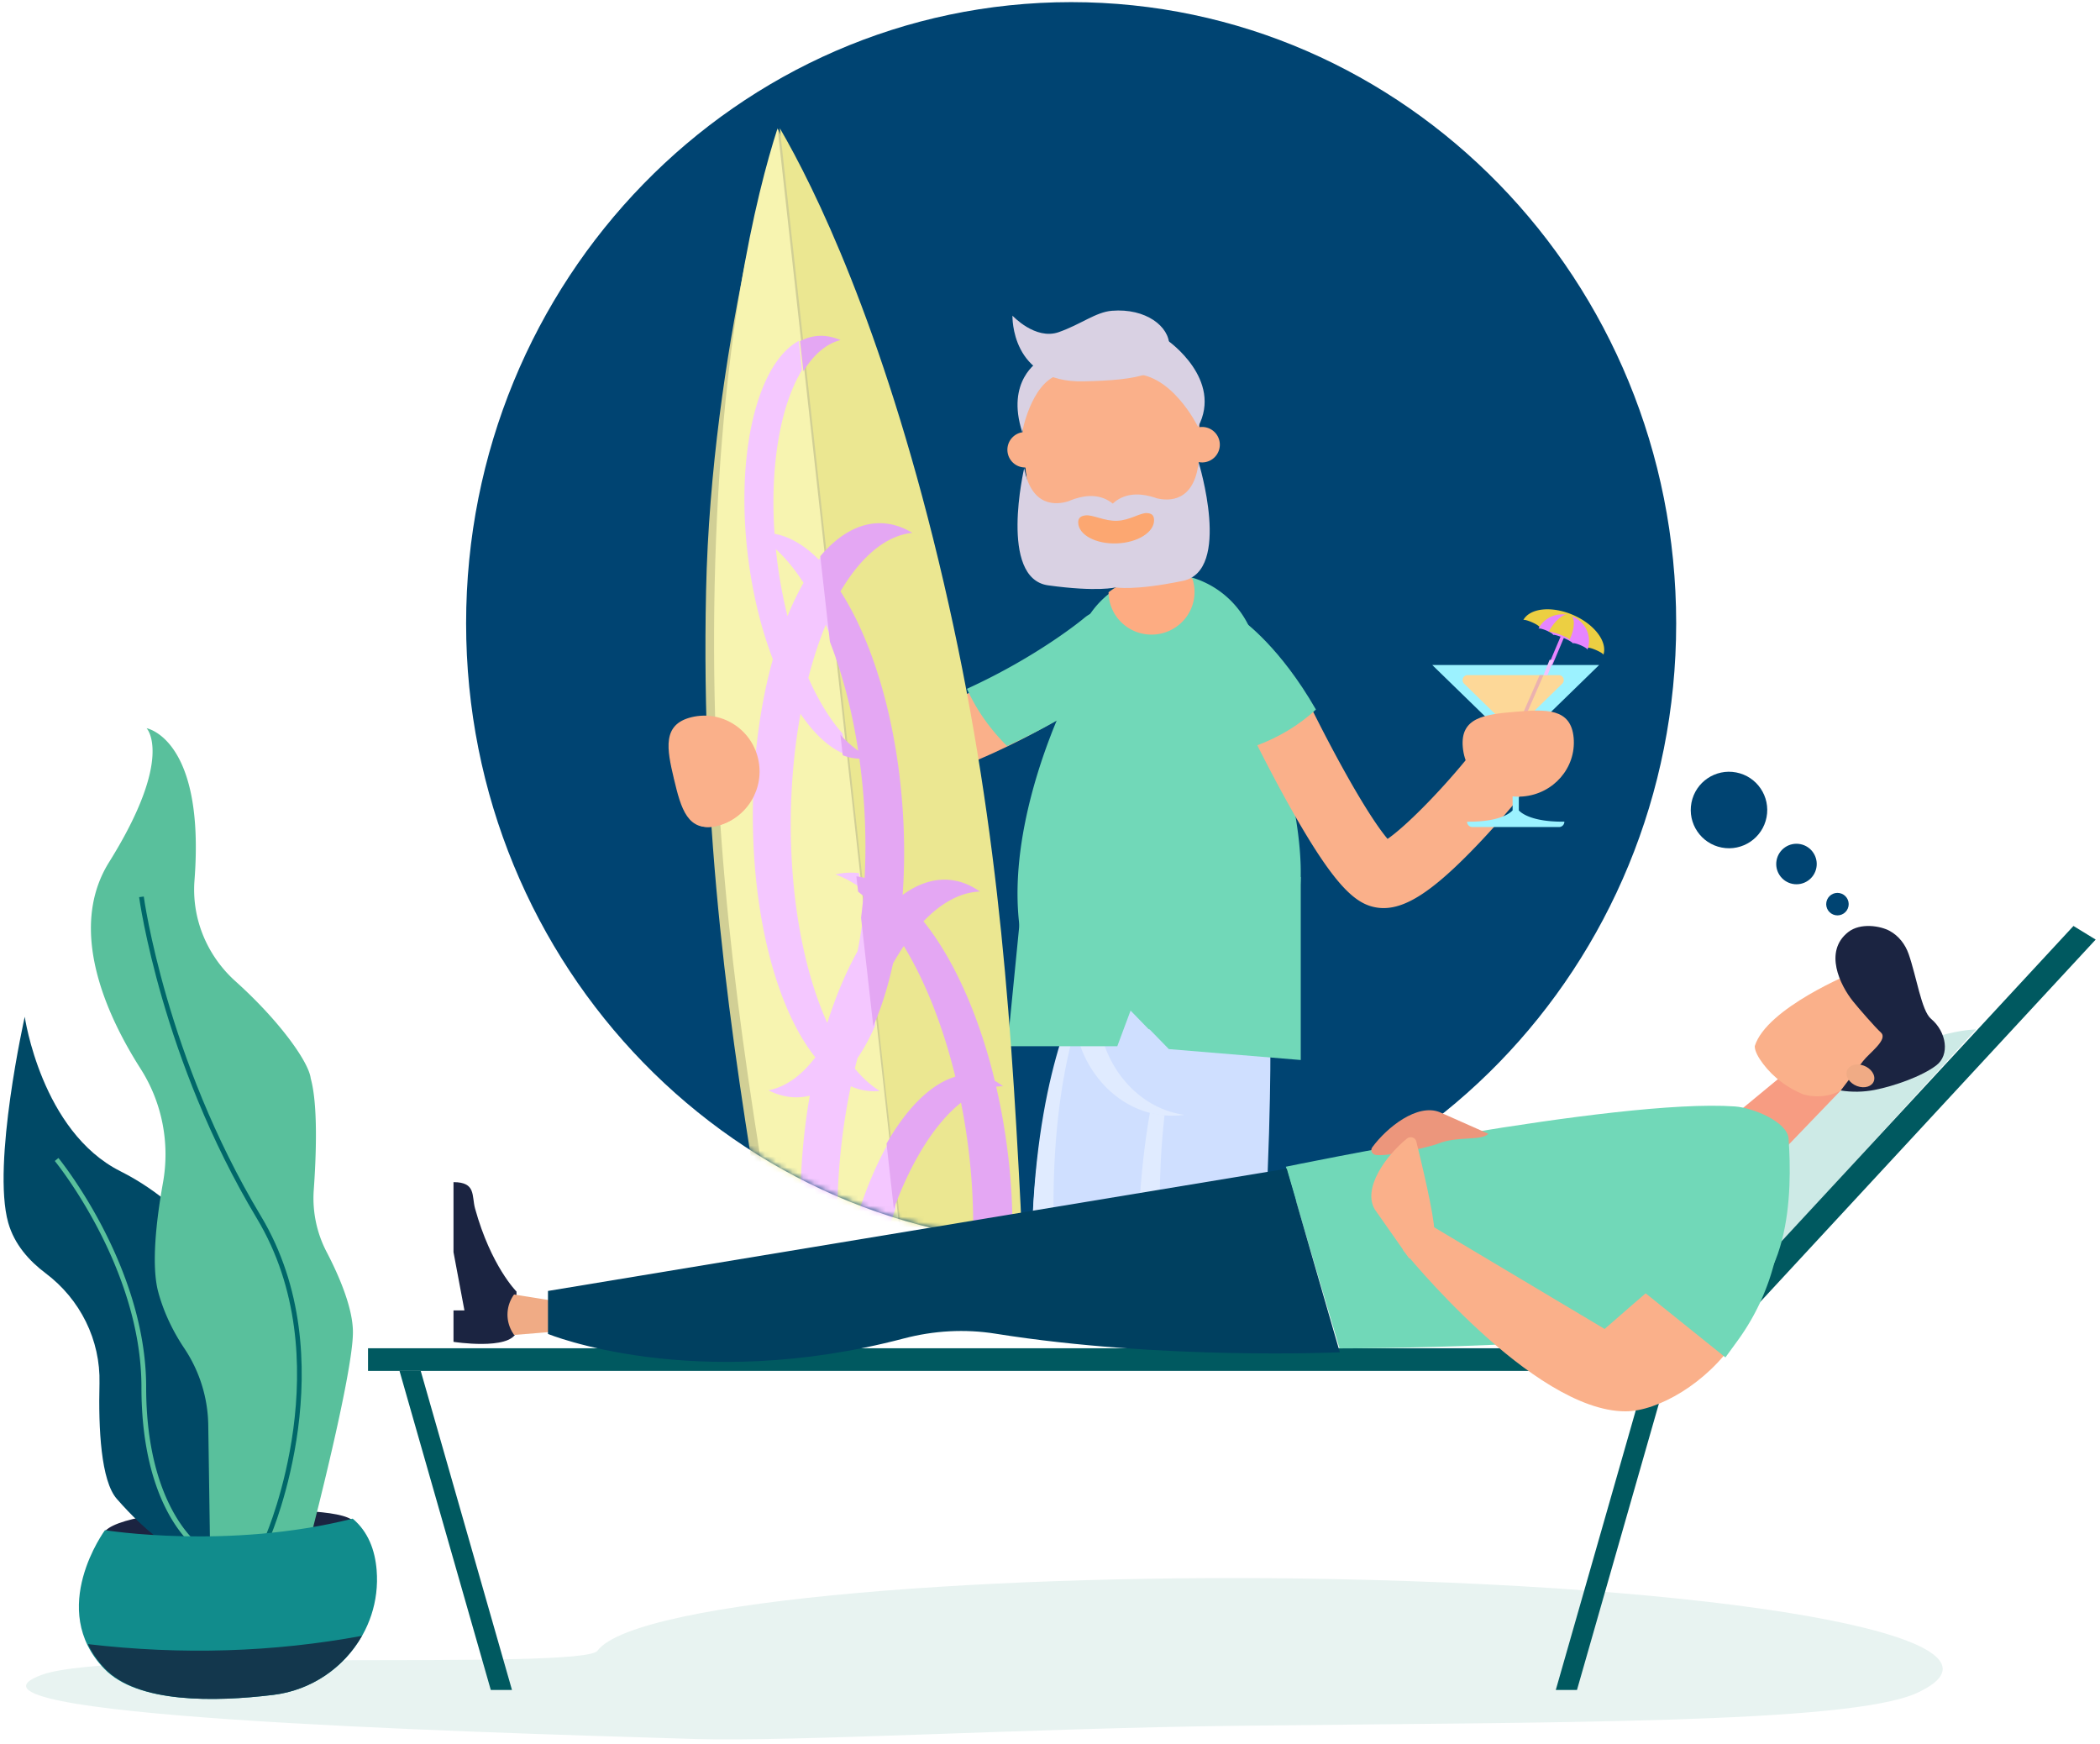 <svg xmlns="http://www.w3.org/2000/svg" xmlns:xlink="http://www.w3.org/1999/xlink" width="383" height="318" viewBox="0 0 383 318">
    <defs>
        <path id="a" d="M220.694 113.289c0 62.568-49.404 113.29-110.348 113.29C49.403 226.579 0 175.857 0 113.289 0 50.72 49.403 0 110.346 0c60.944 0 110.348 50.72 110.348 113.289"/>
    </defs>
    <g fill="none" fill-rule="evenodd">
        <g transform="translate(85.01 .388)">
            <mask id="b" fill="#fff">
                <use xlink:href="#a"/>
            </mask>
            <use fill="#004472" xlink:href="#a"/>
            <g mask="url(#b)">
                <path fill="#FC9351" d="M121.236 288.072l-.008-.007a3.496 3.496 0 0 1-.568-1.604c-5.076-66.634 4.737-101.305 4.811-101.589l-5.594-2.881-5.586-2.924c-.363 1.226-8.47 29.205-4.244 94.203.091 1.304.289 4.08.495 6.89a5.155 5.155 0 0 1-4.952 5.53l-6.633.254c-2.826.11-5.117 2.693-5.627 6.05a2.153 2.153 0 0 0-.14.867c.008.104.016.203.032.304 0 .207.206.623.206.623.314.624.915 1.034 1.582 1.007a1.62 1.62 0 0 0 1.253-.681c.214-.273.51-.455.857-.467l11.914-.458c1.524-.059 3.016.404 4.284 1.256.742.5 1.797.843 3 .954.387.036.79.044 1.202.03.495-.019.981-.078 1.442-.169l.009-.002a4.715 4.715 0 0 0 3.147-4.445c0-.705-.156-1.372-.437-1.973a6.24 6.24 0 0 0-.445-.768"/>
                <path fill="#FCA771" d="M142.452 288.072l-.008-.007a3.496 3.496 0 0 1-.569-1.604c-5.076-66.634 4.738-101.305 4.812-101.589l-5.595-2.881-5.586-2.924c-.355 1.226-8.47 29.205-4.236 94.203.083 1.304.28 4.08.487 6.89a5.155 5.155 0 0 1-4.953 5.53l-6.633.254c-2.826.11-5.108 2.693-5.628 6.05a2.305 2.305 0 0 0-.14.867c.009.104.017.203.033.304 0 .207.206.623.206.623.322.624.915 1.034 1.59 1.007a1.618 1.618 0 0 0 1.245-.681c.214-.273.519-.455.857-.467l11.915-.458c1.524-.059 3.015.404 4.284 1.256.75.5 1.797.843 3 .954.387.036.79.044 1.203.03.494-.019.98-.078 1.442-.169l.008-.002a4.715 4.715 0 0 0 3.148-4.445c0-.705-.157-1.372-.429-1.973a7.558 7.558 0 0 0-.453-.768"/>
                <path fill="#CFDFFF" d="M128.211 185.725c-.067.177.392 11.689-.884 36.702-2.317.106-9.354 0-11.746 0-3.169 0-9.205-.46-12.248-.646 1.36-28.339 9.296-40.967 9.63-41.79l7.62 2.887 7.628 2.847"/>
                <path fill="#E0EBFF" d="M113.739 179.674l2.508.801-3.568-1.408c-.324.832-8.027 13.591-9.346 42.224 1.012.064 2.355.16 3.811.26-.388-28.048 6.328-41.034 6.595-41.877"/>
                <path fill="#CFDFFF" d="M146.66 185.725c-.067.177.391 11.689-.884 36.702-2.318.106-9.354 0-11.747 0-3.168 0-9.212-.46-12.247-.646 1.359-28.339 9.296-40.967 9.62-41.79l7.62 2.887 7.638 2.847"/>
                <path fill="#E0EBFF" d="M133.108 179.674l2.51.801-3.57-1.408c-.316.832-8.024 13.591-9.344 42.224 1.004.064 2.348.16 3.814.26-.389-28.048 6.331-41.034 6.59-41.877"/>
                <path fill="#FAB08A" d="M118.633 123.687c-.36.288-8.945 7.072-22.399 13.213-.475.217-.943.427-1.418.636-11.552 5.099-23.219 8.117-34.468 8.96-5.845.44-11.584.292-17.135-.457-3.484-.47-5.854-3.43-5.288-6.616.566-3.185 3.845-5.383 7.338-4.916 16.422 2.214 31.983-2.143 43.764-7.301 12.774-5.59 21.104-12.122 21.26-12.248 2.68-2.133 6.723-1.908 9.018.503 2.312 2.409 2.009 6.094-.672 8.226"/>
                <path fill="#71D8B8" d="M122.62 121.052c-.353.301-8.797 7.397-22.514 13.93-.485.23-.961.455-1.446.678a30.66 30.66 0 0 1-1.026-1.061c-2.727-2.922-4.822-6.109-6.292-9.373 13.06-5.958 21.249-12.792 21.405-12.924 2.628-2.229 6.982-2.079 9.7.338 2.736 2.413 2.81 6.183.173 8.412"/>
                <path fill="#CFDFFF" d="M147.61 182.762c0 11.22-8.262 20.318-18.445 20.318-10.19 0-18.452-9.097-18.452-20.318 0-11.222 8.261-20.319 18.452-20.319 10.183 0 18.445 9.097 18.445 20.319"/>
                <path fill="#E0EBFF" d="M115.16 182.762c0-10.376 6.918-18.929 15.846-20.16a16.28 16.28 0 0 0-2.22-.159c-9.982 0-18.073 9.097-18.073 20.319 0 11.22 8.091 20.318 18.073 20.318.748 0 1.488-.058 2.22-.158-8.928-1.233-15.845-9.785-15.845-20.16"/>
                <path fill="#71D8B8" d="M152.219 159.253c-.066 3.923-.83 9.093-4.163 16.058-.886 1.838-4.236 5.504-9.596 8.758-3.522 2.134-7.093 3.371-11.674 3.308a60.805 60.805 0 0 1-2.299-.074l-2.208-2.278-1.199-1.23v-.004l-1.14 3.072c-4.877-.71-8.342-2.107-10.796-3.789-4.91-3.37-6.617-9.18-7.282-14.36-.476-3.763-.468-7.618-.14-11.4l.017-.258.107-1.021c.008-.126.024-.251.04-.377 1.757-15.986 8.875-30.26 8.875-30.26.131-.36.18-1.731.14-4.017a16.766 16.766 0 0 1 6.19-13.366c.188-.158.394-.313.59-.463.107-.08.222-.158.329-.236a16.67 16.67 0 0 1 9.071-3.048c.197-.009.394-.009.6-.009 1.83 0 3.595.296 5.254.852.09.033.188.066.279.098.37.126.722.26 1.075.422 6.149 2.662 10.401 8.938 10.09 16.135a400.83 400.83 0 0 0-.074 1.758h.008s7.438 18.897 7.89 33.858c.016.59.024 1.213.016 1.871"/>
                <path fill="#71D8B8" d="M152.222 159.535v33.385l-24.054-1.99-5.752-5.895-1.193-1.218v-.003l-1.136 3.04-1.323 3.553H98.72l3.236-32.792.016-.254.106-1.01.033-.373h.008l17.87 1.269.882.061 31.342 2.227h.008"/>
                <path fill="#71D8B8" d="M118.092 186.456c-4.285-.752-7.411-2.024-9.688-3.536-5.025-3.338-6.773-9.09-7.453-14.22-1.68-12.836 2.495-26.751 5.739-35.142v-.009c.32-.832.638-1.612.933-2.328.184-.457.36-.885.537-1.29a89.075 89.075 0 0 1 1.597-3.507c-.252.95-.504 1.953-.756 3.004-.143.603-.295 1.225-.437 1.858-.21.952-.429 1.937-.63 2.952-.026.101-.051.202-.068.303-.126.624-.243 1.257-.37 1.902a111.913 111.913 0 0 0-.58 3.331l-.125.782c-.076.497-.152 1-.227 1.506l-.101.772c-.042.278-.076.56-.118.84-.042.32-.075.642-.117.967-.05.395-.093.79-.135 1.19-.025.219-.05.435-.067.657v.003a70.118 70.118 0 0 0-.185 1.914v.01l-.008.067v.003a106.213 106.213 0 0 0-.227 3.32c-.277 5.337-.126 10.832.73 16.135.992 6.08 3.085 12.85 8.311 16.586.992.71 2.134 1.358 3.445 1.93"/>
                <path fill="#FDAC82" d="M132.85 107.563c0 4.298-3.514 7.779-7.844 7.779-4.313 0-7.812-3.45-7.836-7.725l.32-.24a16.523 16.523 0 0 1 9.097-3.11c.197-.008.395-.008.6-.008 1.844 0 3.614.301 5.269.869.255.765.395 1.585.395 2.435"/>
                <path fill="#FAB08A" d="M113.45 58.32s-11.5 3.642-11.925 15.784c-.416 12.142 2.836 23.06 3.742 25.48.898 2.42 6.66 5.083 10.054 4.623l6.444-.218c3.41.23 8.648-2.806 9.38-5.28.732-2.476 3.567-13.6 2.312-25.686-1.248-12.086-12.973-14.942-12.973-14.942l-7.034.24"/>
                <path fill="#FAB08A" d="M120.135 101.535c-.891-2.42-4.12-13.34-3.707-25.482.314-9.035 6.713-13.361 9.966-14.985-3.088-2.261-6.044-2.987-6.044-2.987l-6.985.24s-11.42 3.64-11.84 15.783c-.413 12.142 2.815 23.06 3.715 25.48.892 2.42 6.614 5.083 9.983 4.623l6.399-.218c.272.019.561.014.858-.01-1.156-.752-2.03-1.613-2.345-2.444"/>
                <path fill="#D9D1E3" d="M99.645 57.177s-.408 12.278 12.96 11.982c10.094-.223 15.542-1.269 15.633-6.478.058-3.532-4.28-6.9-10.46-6.396-2.941.24-5.64 2.474-9.696 3.899-4.264 1.5-8.437-3.007-8.437-3.007"/>
                <path fill="#D9D1E3" d="M104.443 65.473s-6.073 3.56-3.018 12.927c0 0 1.565-8.696 6.502-10.406 0 0 .484-2.633-3.484-2.52M128.04 61.776s10.044 7.027 5.455 15.7c0 0-5.03-10.414-12.636-9.63 0 0 3.574-5.946 7.182-6.07M133.598 83.94c-.855 7.221-5.403 7.065-7.577 6.556-.365-.128-.73-.241-1.104-.34l-.058-.026-.016.003c-2.365-.61-4.896-.542-6.905 1.315-2.14-1.719-4.672-1.619-6.987-.852l-.017-.001-.058.028c-.365.124-.722.262-1.079.415-2.132.652-6.655 1.11-8.016-6.036 0 0-4.697 20.107 4.381 21.358 9.08 1.25 12.307.367 12.307.367s3.278.667 12.25-1.185c8.97-1.853 2.879-21.601 2.879-21.601"/>
                <path fill="#FCA771" d="M125.47 94.415c.073 2.228-2.967 4.152-6.791 4.294-3.825.144-6.978-1.545-7.042-3.773-.033-.888.477-1.232 1.342-1.337 1.301-.156 3.452 1.074 5.748.987 2.288-.085 4.205-1.462 5.417-1.408.817.037 1.302.343 1.326 1.237"/>
                <path fill="#FAB08A" d="M121.782 87.307c0 1.711-1.439 3.099-3.224 3.099-1.786 0-3.233-1.388-3.233-3.099 0-1.711 1.71-8.907 1.71-8.907s.16.878.507 1.416c1.261 1.968 4.24 6.147 4.24 7.491M105.176 81.522a3.233 3.233 0 0 1-3.117 3.34 3.231 3.231 0 0 1-3.336-3.12 3.232 3.232 0 0 1 3.118-3.34 3.23 3.23 0 0 1 3.335 3.12M137.461 80.598a3.232 3.232 0 0 1-3.118 3.341 3.231 3.231 0 0 1-3.335-3.121 3.231 3.231 0 0 1 3.118-3.34 3.23 3.23 0 0 1 3.335 3.12"/>
                <path fill="#3A661D" d="M136.075 151.82l.009.004-.01-.004M135.157 176.759v-.001M137.924 166.596v.006-.006M142.54 172.132l-.008.017.009-.017"/>
                <path fill="#5A821E" d="M135.148 165.669l.018.014-.018-.014"/>
                <path fill="#3A661D" d="M136.997 164.733l.01.038-.01-.038M135.157 168.427v.038-.038"/>
                <path fill="#5A821E" d="M135.157 168.424v.045-.045"/>
                <path fill="#3A661D" d="M132.39 177.682"/>
                <path fill="#FAB08A" d="M167.338 165.214c-.423 0-.838-.032-1.245-.096-3.816-.594-7.608-3.736-15.663-18.044-4.159-7.38-7.617-14.535-7.755-14.837-1.432-2.963-.212-6.536 2.726-7.98 2.93-1.442 6.469-.21 7.9 2.753.025.061 2.98 6.167 6.576 12.674 4.304 7.788 6.851 11.338 8.178 12.914 3.14-2.151 9.194-8.2 14.288-14.401a5.873 5.873 0 0 1 8.325-.783c2.514 2.104 2.864 5.867.78 8.404-.162.193-3.921 4.762-8.397 9.303-6.94 7.053-11.628 10.093-15.713 10.093"/>
                <path fill="#71D8B8" d="M154.989 129.006c-3.063 2.842-6.835 5.126-11.067 6.654-4.849-8.649-9.59-12.427-10.149-12.86l7.587-10.229c.56.383 7.11 5.077 13.629 16.435"/>
                <path fill="#9CF2FF" d="M191.994 147.392v-12.24l14.65-14.269h-30.44l14.651 14.262.008 12.247c-.333.372-2.13 2.066-7.947 2.066h-.358a.974.974 0 0 0 .96.979h15.814a.973.973 0 0 0 .968-.982h-.358c-5.817.003-7.623-1.691-7.948-2.063"/>
                <path fill="#FDD898" d="M192.809 131.214l7.105-6.922c.577-.57.184-1.562-.635-1.562h-16.635c-.81 0-1.212.993-.627 1.562l7.097 6.922a2.647 2.647 0 0 0 3.695 0"/>
                <path fill="#E685FF" d="M201.11 113.797l-.568-.302-3.122 7.388h.7l2.99-7.086"/>
                <path fill="#ECCF42" d="M207.106 118.575v-.001M206.066 118.156c.811.35 1.41.743 1.352.88.787-2.379-1.614-5.579-5.523-7.274-3.908-1.696-7.89-1.264-9.087.935.058-.137.762.036 1.565.385.803.35 1.41.743 1.352.88v.001c.074-.127.705.01 1.426.323.721.315 1.27.681 1.205.82.032-.07.254-.048.59.047a9.94 9.94 0 0 1 1.278.466c.877.38 1.557.785 1.639.961l.016.028-.008.019c.065-.135.696.01 1.426.326.72.314 1.261.678 1.212.818.058-.135.754.037 1.557.385"/>
                <path fill="#E685FF" d="M204.51 118.112c.058-.14-.492-.508-1.233-.826-.742-.318-1.384-.465-1.45-.329l.008-.019-.017-.028c-.083-.177-.775-.587-1.667-.969-.492-.212-.95-.375-1.3-.47-.342-.095-.567-.118-.6-.047.067-.14-.492-.51-1.225-.827-.734-.315-1.375-.454-1.45-.326 1.133-2.248 3.883-3.246 6.275-2.22a4.87 4.87 0 0 1 2.55 2.53 4.738 4.738 0 0 1 .11 3.531"/>
                <path fill="#ECCF42" d="M201.252 116.265c.063-.13-.741-.552-1.795-.945-1.063-.394-1.965-.61-2.037-.48 1.135-2.123 2.832-3.51 3.859-3.13 1.018.382 1 2.393-.027 4.555"/>
                <path fill="#EBB2AF" d="M195.797 122.73l-3.911 8.94.574.296 4.038-9.236h-.7"/>
                <path fill="#F3C4FF" d="M198.343 119.96h-.745l-1.1 2.77h.736l1.109-2.77"/>
                <path fill="#FAB08A" d="M181.775 135.863c-.484-5.437 4.029-5.98 9.61-6.448 5.588-.47 10.126-.684 10.61 4.752.476 5.436-3.653 10.223-9.242 10.692-5.581.467-10.503-3.56-10.978-8.996"/>
                <path fill="#D1CF95" d="M56.88 23.14c-.007-.022-12.175 40.092-13.118 84.249-.952 44.437 4.299 80.34 10.534 117.621 6.244 37.281 20.012 70.556 20.012 70.556l10.477-1.139.033-.003.033-.004 10.469-1.152s6.268-35.465 4.307-73.215c-1.96-37.749-4.578-73.94-15.104-117.123C74.062 60.02 56.889 23.117 56.88 23.14z"/>
                <path fill="#F7F4B0" d="M56.808 22.986c-3.885 12.01-10.53 39.059-11.476 83.24-.947 44.464 4.285 80.387 10.488 117.69 6.203 37.302 19.907 70.596 19.907 70.596l10.423-1.14.025-.003.032-.004.523-.057L56.808 22.986"/>
                <path fill="#EBE791" d="M101.112 219.16c-1.934-37.81-4.534-74.06-14.95-117.312-10.36-42.979-22.596-67.971-28.95-78.862L87 293.588l9.855-1.098s6.2-35.522 4.258-73.33"/>
                <path fill="#E4A7F3" d="M68.281 61.633c-1.503-.654-3.022-.91-4.534-.72a8.086 8.086 0 0 0-2.845.929l.608 5.475c1.866-3.03 4.154-5.033 6.771-5.684"/>
                <path fill="#F4C7FF" d="M56.74 101.955c-.09-.733-.172-1.463-.246-2.188 1.767 1.617 3.468 3.682 5.046 6.129a51.816 51.816 0 0 0-2.926 6.076 86.783 86.783 0 0 1-1.874-10.017zm21.862 158.904c-2.252-2.303-4.233-5.522-5.86-9.458.058-3.839.345-7.85.896-11.958.961-7.09 2.597-13.69 4.693-19.46l-1.323-11.918c-3.79 6.694-6.871 15.615-8.589 25.694-.822-6.798-.962-14.335-.288-22.224.42-4.815 1.11-9.45 2.03-13.824 1.315.572 2.68.883 4.077.906.41.006.805-.012 1.208-.052-1.603-.984-3.123-2.363-4.553-4.084.156-.645.32-1.283.493-1.915 1.175-1.716 2.252-3.711 3.23-5.94l-2.21-19.788a86.23 86.23 0 0 1-1.02 6.254c-2.088 3.74-3.953 8.147-5.515 13.064-4.315-9.55-6.887-23.114-6.64-38.12.106-6.434.723-12.584 1.758-18.255 2.49 3.68 5.268 6.252 8.104 7.37l-.42-3.746c-2.292-2.562-4.42-6.031-6.254-10.176.896-3.497 1.965-6.746 3.173-9.687.41.936.805 1.905 1.183 2.898l-1.742-15.63c-.23.28-.469.567-.699.865-2.556-2.574-5.284-4.211-8.079-4.714-.87-12.533 1.11-23.526 5.014-29.87l-.592-5.315c-7.57 4.076-11.638 20.628-9.23 39.645.863 6.783 2.441 13.057 4.496 18.418-2.162 7.733-3.477 16.789-3.633 26.487-.328 19.907 4.307 37.273 11.383 46.103-2.498 3.3-5.391 5.412-8.564 6.015 1.899.95 3.847 1.392 5.811 1.254.592-.04 1.167-.132 1.734-.272a116.492 116.492 0 0 0-1.282 9.943c-1.446 16.92.855 32.235 5.597 42.068.189 17.984 5.778 31.683 14.383 32.838a8.8 8.8 0 0 0 1.035.077c-5.013-3.958-8.391-13.029-9.37-24.563 1.99 1.681 4.168 2.682 6.502 2.88.403.035.797.044 1.2.031a14.877 14.877 0 0 1-.863-.66c1.06.198 2.112.245 3.164.123l-.435-3.946c-1.242 1.176-2.581 2.07-4.003 2.642z"/>
                <path fill="#F4C7FF" d="M68.657 158.842c-.436.053-.871.13-1.298.228 1.552.568 3.096 1.396 4.612 2.45l-.345-2.695c-.99-.105-1.98-.103-2.969.017"/>
                <path fill="#E4A7F3" d="M98.505 207.66c-.48-3.4-1.094-6.701-1.832-9.88.423-.05.845-.076 1.26-.069-.49-.382-.995-.711-1.51-.996-2.944-12.176-7.621-22.421-13.004-29.086 3.234-3.372 6.735-5.311 10.293-5.426-1.742-1.23-3.617-1.967-5.599-2.134-2.894-.244-5.764.742-8.501 2.745.365-5.052.381-10.415-.017-15.957-1.144-16.158-5.474-30.343-11.32-39.402 3.707-6.278 8.235-10.18 13.104-10.67-1.842-1.116-3.774-1.727-5.773-1.761-3.948-.063-7.705 2.124-11.014 6.023l1.758 15.61c2.256 5.788 4.04 12.52 5.159 19.853-1.112-.767-2.19-1.745-3.243-2.91l.423 3.74c1.003.392 2.015.606 3.027.622.357 2.536.63 5.139.821 7.795.34 4.815.373 9.494.141 13.952a11.657 11.657 0 0 0-1.501-.283l.315 2.79c.324.253.639.514.962.793a97.484 97.484 0 0 1-.423 3.98l2.231 19.76c1.46-3.326 2.68-7.181 3.6-11.447a49.014 49.014 0 0 1 1.966-3.17c3.84 6.306 7.124 14.497 9.397 23.831-4.454 1.313-8.842 5.707-12.55 12.198l1.336 11.902c3.243-8.81 7.58-15.677 12.25-19.36a114.21 114.21 0 0 1 1.079 6.336c3.25 23.004-.697 43.396-9.016 51.207l.44 3.941c.083-.008.157-.016.24-.027 12.574-1.735 19.516-26.135 15.501-54.5"/>
                <path fill="#FAB08A" d="M45.813 150.203c-5.406 1.311-6.613-3.082-7.91-8.55-1.298-5.469-2.183-9.94 3.215-11.252 5.406-1.31 10.83 2.06 12.127 7.528 1.29 5.468-2.034 10.964-7.432 12.274"/>
                <path fill="#FAB08A" d="M45.747 150.235c-4.8 1.132-5.883-2.662-7.03-7.384-1.157-4.723-1.94-8.585 2.861-9.717 4.8-1.133 9.626 1.779 10.775 6.5 1.148 4.724-1.806 9.469-6.606 10.601"/>
            </g>
        </g>
        <path fill="#E8F3F1" fill-rule="nonzero" d="M243.082 287.962c-59.512-1.203-127.019 3.608-134.125 13.08-2.689 3.585-87.936-.45-101.26 4.36-20.764 7.5 73.725 10.375 119.025 11.728 17.955.537 60.962-1.954 98.595-2.405 57.315-.687 112.022-.295 124.354-6.014 20.43-9.475-28.66-19.174-106.59-20.75z"/>
        <path fill="#1B2441" d="M64.916 278.335c0 2.724-8.92 6.832-22.206 6.832s-23.93-2.333-23.93-5.057 10.644-4.809 23.93-4.809 22.206.31 22.206 3.034"/>
        <path fill="#004966" d="M4.513 185.418s-6.028 26.89-3.013 37.56c1.116 3.956 3.83 6.972 6.804 9.203 6.341 4.757 10.038 12.206 9.84 20.087-.209 8.356.275 17.775 3.159 21.075 5.596 6.402 9.471 8.535 9.471 8.535h11.624v-48.23s-6.028-12.804-20.449-20.06c-14.422-7.255-17.436-28.17-17.436-28.17"/>
        <path fill="#59C09C" d="M35.866 282.426c-.411-.284-10.07-7.231-10.07-29.457 0-21.852-15.645-41.056-15.803-41.248l.663-.544c.16.195 16 19.637 16 41.792 0 21.782 9.604 28.688 9.7 28.755l-.49.702M56.67 280.234s7.697-29.573 7.697-37.286c0-4.494-2.612-10.444-4.793-14.627a21.184 21.184 0 0 1-2.35-11.317c.443-6.204.793-15.483-.554-20.342-.323-2.89-5.514-10.333-13.737-17.725-5.182-4.659-7.996-11.42-7.462-18.376 1.986-25.878-8.737-27.757-8.737-27.757s5.132 5.243-6.842 24.429c-7.663 12.277-.44 27.972 5.757 37.682 3.924 6.152 5.363 13.566 4.078 20.753-1.228 6.875-2.176 15.139-.854 19.994 1.129 4.148 3.003 7.632 4.747 10.234a25.825 25.825 0 0 1 4.363 14.009l.298 20.329H56.67"/>
        <path fill="#006769" d="M49.303 280.234l-.785-.343c.139-.318 13.716-32.068-1.684-57.712-17.397-28.974-21.423-58.278-21.463-58.571l.85-.112c.039.29 4.046 29.427 21.348 58.24 15.63 26.03 1.874 58.177 1.734 58.498"/>
        <path fill="#118C8C" d="M19.024 304.337c6.04 6.262 20.003 6.058 30.78 4.753 11.324-1.371 19.82-11.34 18.887-22.767-.295-3.611-1.523-6.98-4.367-9.377-22.722 5.743-45.179 2.101-45.179 2.101s-10.626 14.4-.121 25.29z"/>
        <path fill="#13374D" d="M16.034 299.83c.72 1.522 1.727 3.025 3.104 4.466 6.03 6.31 19.969 6.104 30.728 4.788 6.975-.851 12.872-5.005 16.149-10.764-16.228 2.996-32.886 3.51-49.98 1.51"/>
        <path fill="#CDEAE6" d="M360.375 187.738l-46.87 51.33s7.755-30.758 22.2-41.096c14.446-10.336 24.67-10.234 24.67-10.234"/>
        <path fill="#005960" d="M309.386 250.001H67.12v-4.125h230.053c6.097 0 11.84-2.33 15.508-6.292l65.479-70.72 4.05 2.482-72.824 78.655z"/>
        <path fill="#005960" d="M300.393 250.001l-16.648 58.19h3.865L304.258 250h-3.865M72.864 250.001l16.647 58.19h3.866L76.731 250h-3.867"/>
        <path fill="#F79C82" d="M325.61 195.679l-9.864 8.15 7.376 8.134 12.595-13.093-10.107-3.191"/>
        <path fill="#FAB08A" d="M321.557 194.011c-.87-1.153-1.536-2.332-1.525-3.233 2.166-7.008 17.978-13.424 17.978-13.424l6.363 3.461 1.13 9.877-8.309 7.16c-2.218 1.911-5.299 2.553-8.297 1.729-2.858-1.16-5.444-3.06-7.34-5.57"/>
        <path fill="#1B2441" d="M339.792 193.496c1.156-1.503 4.645-3.943 3.235-5.214-1.029-.928-4.103-4.463-5.086-5.693-2.343-2.93-5.365-9.064-.873-12.603 2.247-1.77 5.913-1.133 7.584-.217 1.64.9 2.827 2.439 3.443 4.195 1.444 4.123 2.358 10.377 4.069 11.812 2.877 2.413 3.471 6.614.981 8.51-2.66 2.025-7.697 3.777-11.23 4.472-2.045.402-4.14.437-6.198.112l4.075-5.374"/>
        <path fill="#F0AB85" d="M341.843 196.723c.058-1.11-1.029-2.247-2.43-2.537-1.4-.29-2.582.375-2.641 1.486-.059 1.11 1.028 2.247 2.43 2.537 1.4.29 2.582-.376 2.64-1.486"/>
        <path fill="#1B2441" d="M94.198 235.53s-4.646-4.615-7.555-15.136c-.64-2.316.215-4.814-3.933-4.814v12.77l1.993 10.618H82.71v5.736s10.182 1.597 11.488-1.753v-7.42"/>
        <path fill="#F0AB85" d="M100.762 237.19l-7.004-1.121a6.215 6.215 0 0 0-.245 6.985l.245.391 7.004-.568v-5.687"/>
        <path fill="#71D8B8" d="M326.208 207.681c.664 9.648.532 28.772-13.428 33.016-17.127 5.207-68.478 5.207-68.478 5.207l-9.79-33.135s60.3-12.52 81.908-10.993c3.196.226 9.57 2.753 9.788 5.905z"/>
        <path fill="#004060" d="M234.678 213.121L99.942 235.424v7.837s26.551 10.908 64.914.823c5.442-1.43 11.134-1.756 16.689-.87 30.445 4.86 62.813 3.396 62.813 3.396l-9.68-33.489"/>
        <path fill="#FAB08A" d="M312.871 238.2c-3.799-.27-7.707-3.247-11.486-3.375-.122-.004-8.728 7.53-8.728 7.53l-32.535-19.4-4.276 4.965s23.642 29.458 40.615 29.458c5.852 0 14.918-5.135 20.106-13.056-2.464-.988-4.316-3.454-3.696-6.122"/>
        <path fill="#71D8B8" d="M298.515 234.549l16.17 12.994 2.234-3.072a41.778 41.778 0 0 0 7.033-15.675l-3.14-6.66-22.297 12.413"/>
        <path fill="#EC967C" d="M250.271 209.229c2.76-3.735 8.21-7.985 12.245-6.434l8.92 3.956c-1.123 1.363-5.767.373-9.172 1.823-.913.389-8.66 2.343-11.283 2.06-.732-.078-1.125-.844-.71-1.405"/>
        <path fill="#FAB08A" d="M257.022 229.512l-6.287-8.957c-2.255-3.814 1.946-9.741 5.88-12.936.591-.48 1.513-.184 1.69.532.93 3.755 3.262 13.45 3.285 16.301l-4.568 5.06"/>
        <ellipse cx="315.336" cy="147.716" fill="#004472" rx="6.975" ry="6.976" transform="rotate(11 315.336 147.716)"/>
        <ellipse cx="327.644" cy="157.565" fill="#004472" rx="3.693" ry="3.693" transform="rotate(11 327.644 157.565)"/>
        <ellipse cx="335.115" cy="164.882" fill="#004472" rx="2.051" ry="2.052" transform="rotate(11 335.115 164.882)"/>
    </g>
</svg>
